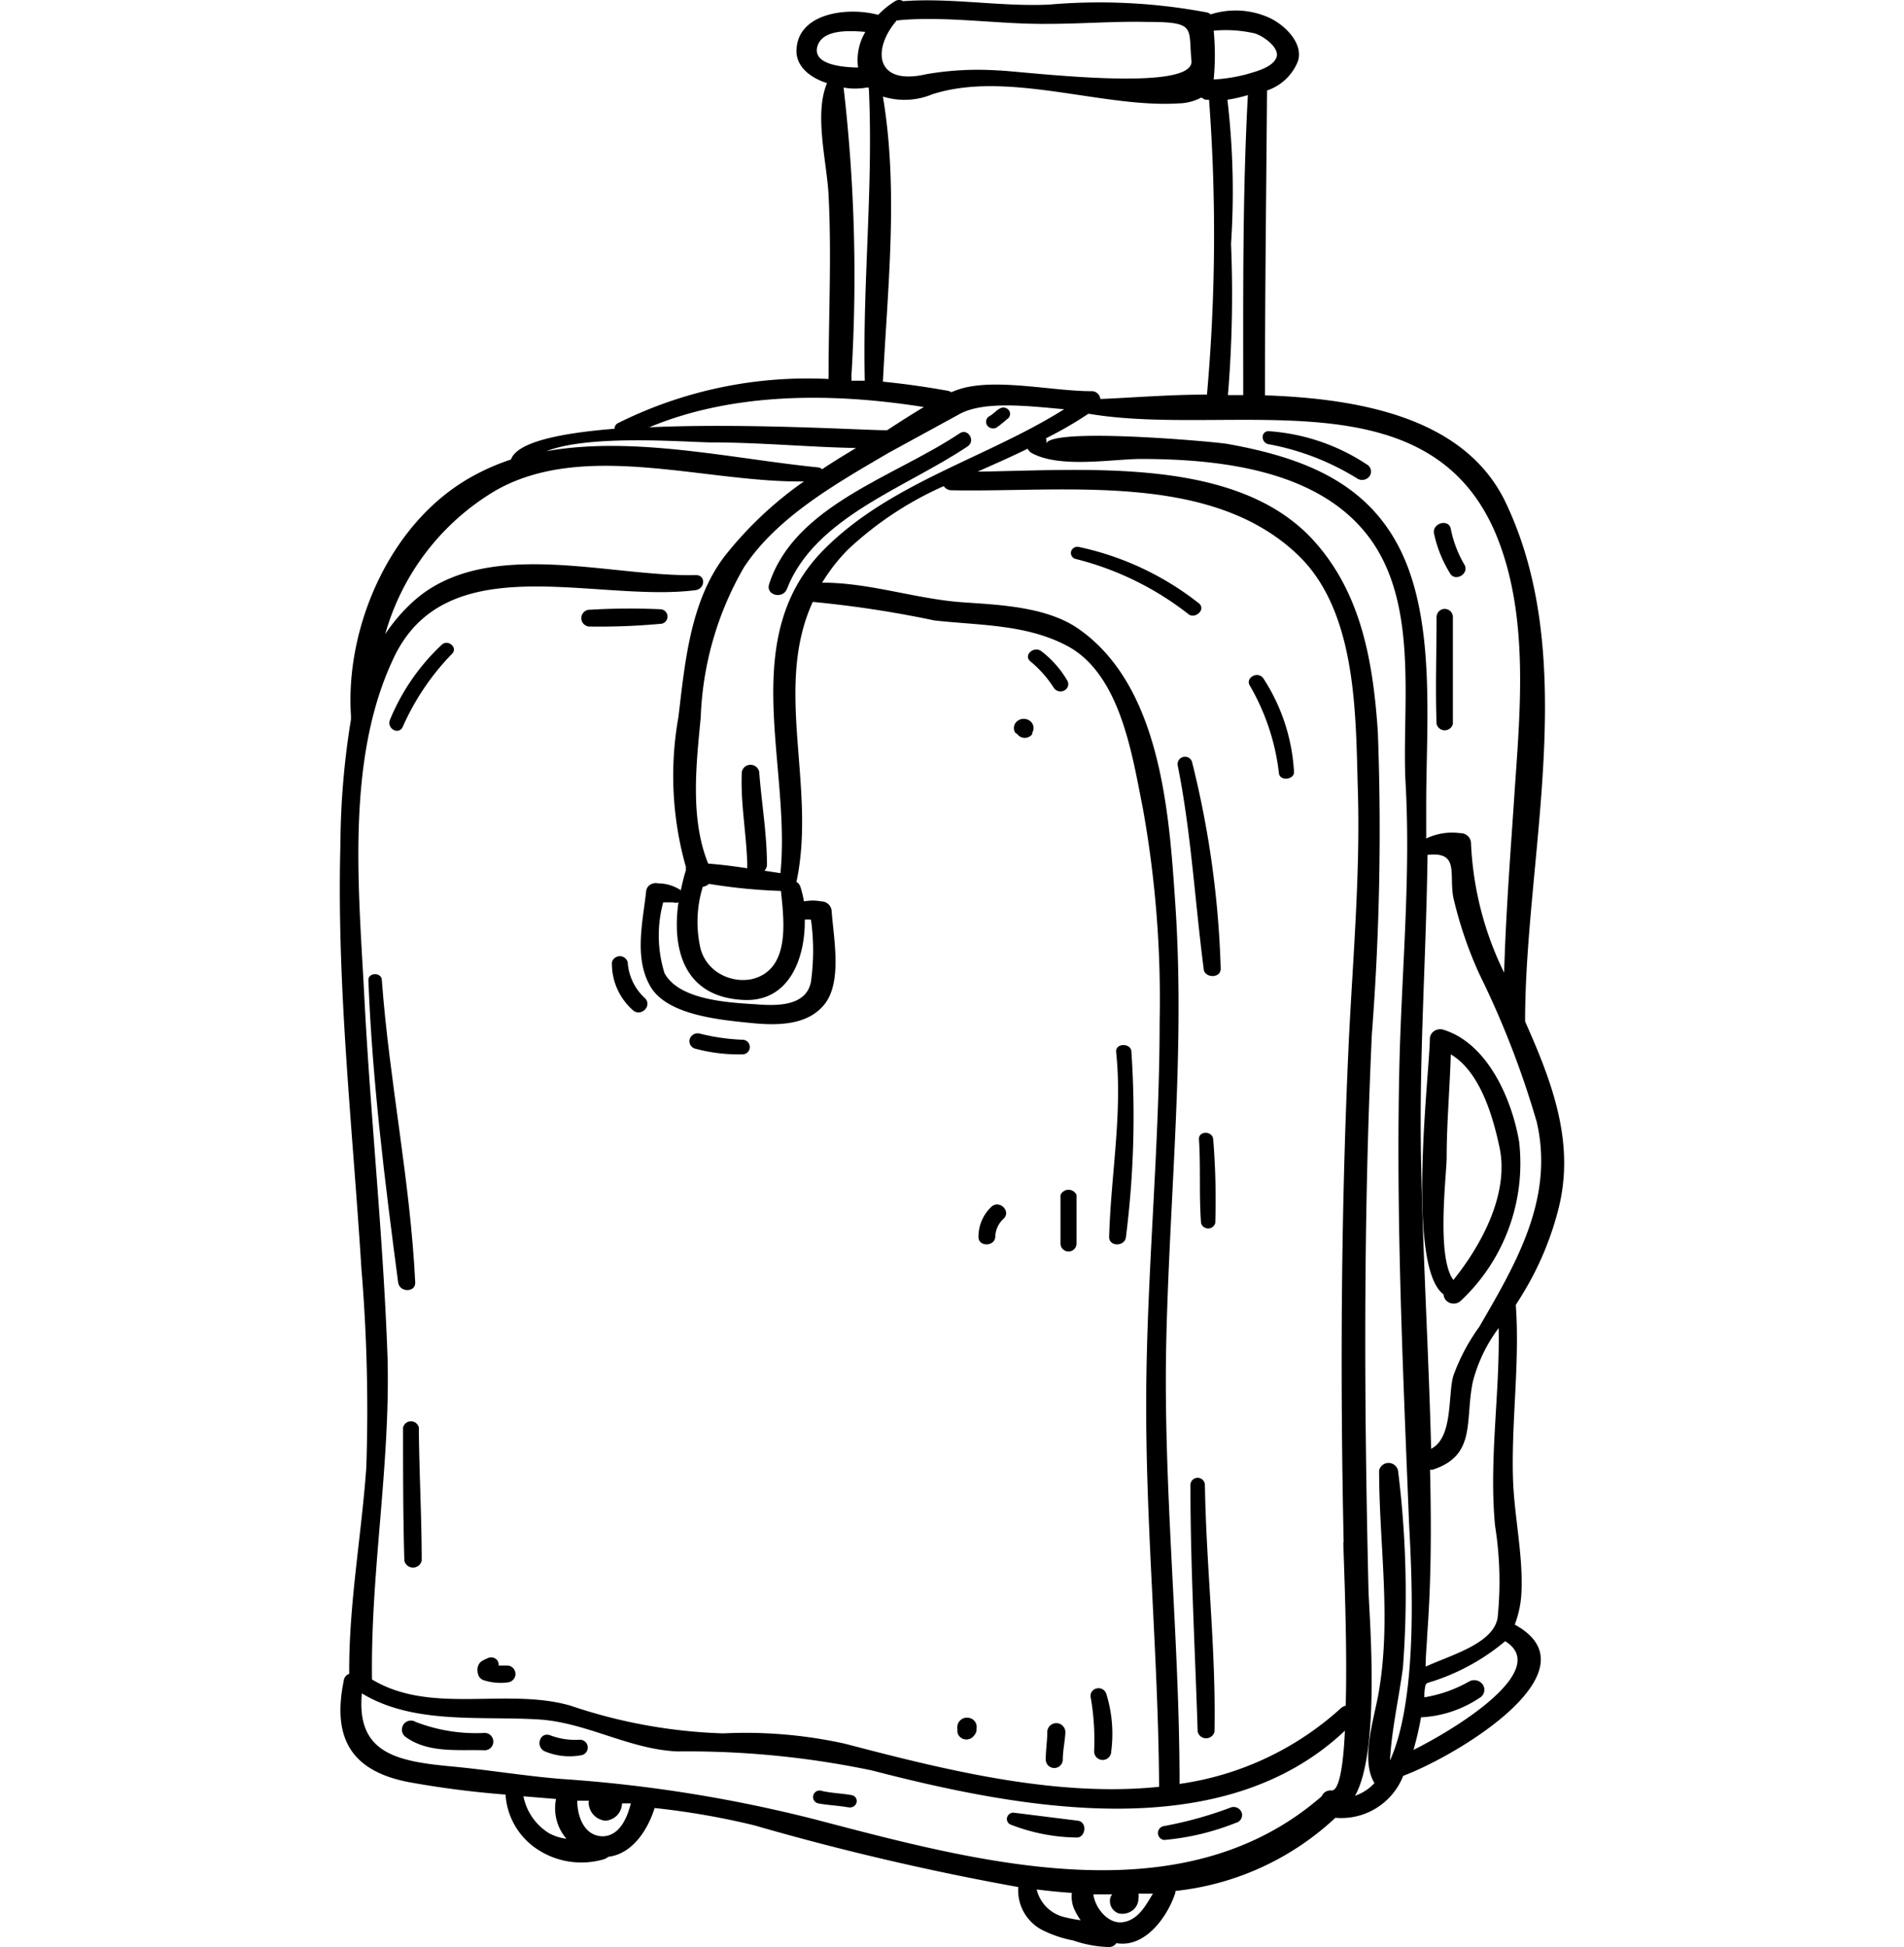 <svg xmlns="http://www.w3.org/2000/svg" xmlns:xlink="http://www.w3.org/1999/xlink" width="223" height="228" viewBox="0 0 223 228">
  <defs>
    <clipPath id="clip-path">
      <rect id="Rectangle_225" data-name="Rectangle 225" width="223" height="228" transform="translate(-7843 -8538)" fill="#000000" stroke="#707070" stroke-width="1"/>
    </clipPath>
  </defs>
  <g id="Mask_Group_40" data-name="Mask Group 40" transform="translate(7843 8538)" clip-path="url(#clip-path)">
    <g id="Layer_2" data-name="Layer 2" transform="translate(-7803.199 -8538)">
      <g id="Luggage" transform="translate(0 0)">
        <path id="Path_1050" data-name="Path 1050" d="M129.08,127.957a1.271,1.271,0,0,0-1.016.21,1.122,1.122,0,0,0-.469.875c0,3.627-2.85,26.7,1.607,29.932a1.12,1.12,0,0,0,.754,1.006,1.234,1.234,0,0,0,1.277-.264,22.067,22.067,0,0,0,6.821-18.593C137.265,136.354,134.446,129.528,129.08,127.957Zm1.273,29.332c-2-2.656-.818-12.138-.788-14.281,0-4.056.364-8.111.485-12.138,3.547,2.114,5,7.569,5.729,11C136.841,147.179,133.749,153.062,130.354,157.289Z" transform="translate(0.07 -7.404)" fill="#000000"/>
        <path id="Path_1051" data-name="Path 1051" d="M142.661,141.549c1.97-7.74-.758-14.852-3.911-21.935a.646.646,0,0,0,0-.228c.061-19.422,6.518-42.27-2.334-60.664-4.668-9.568-16.4-12.024-28.132-12.424,0-11.91.152-23.82.243-35.7h0a5.891,5.891,0,0,0,3.638-3.484c.606-2.114-1.607-4.227-3.426-5.055a9.608,9.608,0,0,0-6.821-.371.894.894,0,0,0-.424-.228A68.142,68.142,0,0,0,82.972.543C77.333.8,71.452-.285,65.9.143a.86.86,0,0,0-.94,0,9.685,9.685,0,0,0-1.97,1.6C59.478.8,53.9,1.485,53.445,5.484c-.3,2.142,1.425,3.57,3.547,4.256-1.546,3.656,0,9.311.182,13.138.364,7.083,0,14.109,0,21.164a1.13,1.13,0,0,0,0,.343,49.706,49.706,0,0,0-24.616,5.141.74.74,0,0,0-.455.685c-6.427.514-11.429,1.571-12.126,3.6a26.417,26.417,0,0,0-4.82,2.142C5.608,61.406.515,73.716,1.243,83.913a.808.808,0,0,0,0,.286A93.181,93.181,0,0,0,0,98.85c-.455,16.565,1.425,33.159,2.455,49.668a199.84,199.84,0,0,1,.576,23.334c-.576,8.083-2.061,16.051-2,24.163a.925.925,0,0,0-.637.771c-1.334,6.54.637,10.625,7.791,11.939q5.534.99,11.156,1.428a8.264,8.264,0,0,0,3.79,6.445,9.339,9.339,0,0,0,7.729,1.124,1.477,1.477,0,0,0,.515-.286c2.85-.343,4.638-3.2,5.426-5.712a89.588,89.588,0,0,1,11.671,2.028,308.6,308.6,0,0,0,30.921,7.226,5.229,5.229,0,0,0,3.031,5.141,13.831,13.831,0,0,0,3.4,1.114,14.027,14.027,0,0,0,4.153.771,1.08,1.08,0,0,0,.909-.457c3.426.6,6.063-3.227,6.912-5.941v-.171a32.45,32.45,0,0,0,18.735-8.568,7.781,7.781,0,0,0,7.942-4.912c6.4-2.4,22.888-12.338,13.066-17.708a12.2,12.2,0,0,0,.788-3.884c.182-4.4-.879-8.94-1-13.367-.182-6.769.818-13.424.333-20.193q.485-.743.909-1.457a36.085,36.085,0,0,0,4.093-9.8Zm-7.215-78.714c3.668,9.082,2.789,19.707,2.122,29.189-.485,7.34-1.061,14.595-1.273,21.878a38.106,38.106,0,0,1-3.88-15.166,1.139,1.139,0,0,0-.375-.838,1.285,1.285,0,0,0-.9-.333,7,7,0,0,0-3.971.628V94.052c0-8.94,1.091-20.621-2.728-29.018s-11.459-11.424-20.584-13.052c-1.758-.286-20.735-1.971-21.22,0a1.16,1.16,0,0,0,0-.657,44.366,44.366,0,0,0,4.941-2.856h.152C104.344,51.239,127.656,43.67,135.447,62.835ZM47.261,117.1c5.305.228,7.185-4.884,7.124-9.4a3.217,3.217,0,0,1,.728,0,26.439,26.439,0,0,1,0,7.255c-.546,2.856-3.88,2.856-6.366,2.656-3.365-.2-9.094-.514-10.792-3.656a14.807,14.807,0,0,1-.152-8.283h1.152a1.155,1.155,0,0,0,.637,0C38.833,110.988,40.106,116.786,47.261,117.1Zm-4.82-13.252a1.428,1.428,0,0,0,.728-.343,64.228,64.228,0,0,0,8.428.828c.333,3.427,1.182,9.254-3.456,10.339a5.375,5.375,0,0,1-3.957-.8,4.793,4.793,0,0,1-2.106-3.256A13.915,13.915,0,0,1,42.441,103.848Zm9.094-1.6-1.88-.286a.971.971,0,0,0,.3-.685c0-3.656-.637-7.283-.909-10.91a1.043,1.043,0,0,0-2.031,0c-.182,3.627.546,7.255.637,10.91a2.691,2.691,0,0,0,0,.4c-1.516-.228-3.031-.428-4.578-.543C40.925,95.851,41.683,89.453,42.2,84a37.728,37.728,0,0,1,5.063-17.565c3.88-5.912,10.883-9.854,16.976-13.424l8.155-4.456c2.85-1.657,8.215-1,12.368-.628-9.094,5.712-20.22,8.568-27.981,16.28C46.321,74.545,52.808,89.511,51.535,102.249Zm54.2-55.98h-1.789a142.853,142.853,0,0,0,.364-17.708,92.222,92.222,0,0,0-.424-16.88,16.129,16.129,0,0,0,2.395-.543C105.647,22.849,105.738,34.559,105.738,46.269Zm1.334-42.356c.97.257,3.031,1.714,2.546,2.856s-2.365,1.6-3.517,1.942a19.212,19.212,0,0,1-3.82.6,29.9,29.9,0,0,0,0-5.712,15,15,0,0,1,4.79.314Zm-5.79,7.769h.455a211.812,211.812,0,0,1-.243,34.53c-4.517,0-8.822.371-12.49.514a1.009,1.009,0,0,0-1.061-.914c-4.426,0-10.731-1.457-14.976-.371a10.245,10.245,0,0,0-1.394.486l-.333-.143c-2.516-.457-5.093-.828-7.7-1.085.546-11,1.849-22.42,0-33.388a8.459,8.459,0,0,0,5.76-.257C78.091,8.2,89.307,12.681,98.19,12.11a5.841,5.841,0,0,0,2.637-.685Zm-36.1-9.311a.417.417,0,0,0,.273,0c5.608-.514,11.823.514,17.522.428,3.85,0,7.639-.314,11.459-.228,5.881,0,4.85.657,5.244,4.541S79.364,8.283,77.03,8.254a35.521,35.521,0,0,0-8.367.428C62.57,10.111,62.267,5.712,65.177,2.371ZM61.9,10.254a.539.539,0,0,0,0,.314c.515,11.424-.758,22.649-.485,34.016H59.841a.889.889,0,0,0,0-.428,191.926,191.926,0,0,0-.909-33.9,7.618,7.618,0,0,0,2.7,0,1.93,1.93,0,0,0,.273,0ZM55.84,5.512c.515-2,3.4-1.971,5.639-1.771a6.439,6.439,0,0,0-.849,4.17C58.75,7.883,55.355,7.569,55.84,5.512ZM68.33,47.669c-1.485.885-3.031,1.885-4.3,2.713h-.243c-2.546,0-16.218-.857-27.617-.343C46.079,45.9,57.75,45.983,68.33,47.669ZM43.441,51.81c5.639,0,11.307.543,16.946.657-1.334.8-2.7,1.628-3.971,2.485a.939.939,0,0,0-.576-.228c-9.943-1-21.493-3.713-31.709-1.885,5.032-2,16.37-1.057,19.311-1.028ZM2.819,117.1C2.183,104.562.576,89.311,6.063,77.429c6.063-13.681,23.646-6.826,35.5-8.311,1.182-.143,1.273-1.828,0-1.771-9.943.228-24.252-4.456-32.77,2.856a20.3,20.3,0,0,0-3.547,4.056A28.518,28.518,0,0,1,18.189,57.436c10.4-5.912,24.585-.885,36.1-1.057a43.633,43.633,0,0,0-9.276,8.74c-4.062,5.312-4.668,12.567-5.426,18.85a39.09,39.09,0,0,0,.879,17.565,1.347,1.347,0,0,0,0,.371c-.243.743-.424,1.542-.606,2.371a.94.94,0,0,0-.333-.228,4.793,4.793,0,0,0-2.334-.6,1.176,1.176,0,0,0-.952.184,1.038,1.038,0,0,0-.442.816c-.394,3.57-1.425,7.769.515,11.082s7.973,3.884,11.671,4.256c3.031.314,6.791.371,8.791-2.285s.97-7.74.758-10.8a1.209,1.209,0,0,0-1.213-1.142,5.4,5.4,0,0,0-2.031,0,13.583,13.583,0,0,0-.424-1.742,1.07,1.07,0,0,0-.455-.543c2.365-11.139-2.728-22.677,1.91-32.788A127.016,127.016,0,0,1,69.573,72.66c5.426.6,10.944.428,15.794,3.113,6.063,3.456,7.4,12.852,8.609,18.85a126.234,126.234,0,0,1,1.97,25.048c0,13.766-1.334,27.533-1.546,41.328-.273,16.08,1.394,32.16,1.485,48.24-12.126,1.257-25.161-2-36.832-5.055a53.985,53.985,0,0,0-14.218-1.2,61.494,61.494,0,0,1-17.916-3.256C19.4,197.586,10.64,200.842,3.7,196.672c-.182-12.6,2.152-25.02,1.819-37.672C5.032,145,3.547,131.1,2.819,117.1Zm21.645,97.593a6.587,6.587,0,0,1-3.031-4.341l3.82.314a5.467,5.467,0,0,0,1.213,4.655,5.817,5.817,0,0,1-2-.628Zm6.305.343c-2.274,0-3.031-2.428-3.031-4.17H29.1a.971.971,0,0,0,0,.514,2.161,2.161,0,0,0,1.94,1.828,2.072,2.072,0,0,0,1.94-2.028h1.031C33.558,213.009,32.649,214.951,30.77,215.036Zm54.112,9.482a4.381,4.381,0,0,1-3.335-3.256c1.394.171,2.759.314,4.123.4a3.605,3.605,0,0,0,.364,2.085,6.926,6.926,0,0,0,.667,1.114,15.667,15.667,0,0,1-1.819-.343Zm7.154.486c-1.91.628-3.638-1.485-3.85-3.17H90.4a1.074,1.074,0,0,0-.273.743,1.514,1.514,0,0,0,1.031,1.485,1.967,1.967,0,0,0,1.626-.361,1.728,1.728,0,0,0,.678-1.438,1.051,1.051,0,0,0,0-.514h1.7c-.788,1.285-1.546,2.77-3.092,3.256Zm24.04-15.337a1.127,1.127,0,0,0-1.152.686c-16.4,14.281-40.2,7.711-59.3,2.713a164.917,164.917,0,0,0-29.678-4.741c-4.3-.343-8.518-1.057-12.793-1.457-6.4-.6-11.307-1.457-10.64-8.568,6.063,3.684,13.914,2.628,20.766,3.056,5.608.371,10.58,3.513,16.218,3.742a105.181,105.181,0,0,1,22.766,2.228c17.552,4.541,40.986,8.94,55.385-4.655-.182,4.113-.667,7.026-1.546,7Zm1.394-29.1c0,1.657.485,11.424.273,19.164a1.668,1.668,0,0,0-.546.286A35.426,35.426,0,0,1,98.281,208.9c0-17.451-1.97-34.844-1.546-52.267s2.213-33.988,1.031-51.01c-.7-10.339-1.667-25.191-11.247-31.931-3.759-2.656-9.307-2.856-13.793-3.17-5.366-.4-10.883-2.313-16.309-2.285a21.026,21.026,0,0,1,3.031-3.884,40.176,40.176,0,0,1,11.216-7.426,1.078,1.078,0,0,0,.94.486c13.278.257,30.315-2.2,40.531,7.569,7.033,6.712,6.76,19.022,7.033,27.7.273,9.511-.546,19.05-1.031,28.561-.94,19.736-1.061,39.557-.637,59.321Zm5.457,25.534h0c.212-3.627,1.031-7.2,1.516-10.8a115.565,115.565,0,0,0-.576-23.106,1.135,1.135,0,0,0-2.213,0c0,8.568,1.425,17.137,0,25.7-.455,3.027-2.274,8.083-.546,10.91a5.535,5.535,0,0,1-2.274,1.485c3.031-5.341,1.637-21.421,1.576-24.106-.515-21.706-.606-43.356.394-65.062a311.356,311.356,0,0,0,.7-35.444c-.546-7.94-1.849-16.08-7.457-22.306-8.943-9.939-26.465-8.311-39.409-8.14,1.97-.885,3.941-1.742,5.851-2.685a1.139,1.139,0,0,0,.485.514c3.274,1.771,9.094.743,12.672.685,9.549,0,21.038,1.342,26.889,9.254s3.759,19.821,4.214,28.618c.637,11.167-.485,22.363-.728,33.531-.394,17.565.424,35.244,1.122,52.781.182,4.227,1.364,20.221-2.183,28.161Zm2.759-1.2a38.7,38.7,0,0,0,.879-3.8,13.462,13.462,0,0,0,6.821-2.256,1.085,1.085,0,0,0,.44-1.528,1.229,1.229,0,0,0-1.622-.414,15.742,15.742,0,0,1-5.244,1.856,5.049,5.049,0,0,1,.152-1.514l.212-.171a25.253,25.253,0,0,0,9.094-4.884c5.244,3.227-5,9.854-10.7,12.71Zm1.91-32.788h.3c5.184-1.657,3.789-5.712,4.729-10.282a17.931,17.931,0,0,1,3.031-6.312c.152,7.712-1.152,15.394-.424,23.134a41.545,41.545,0,0,1,.3,10.8c-.515,3.027-5.426,4.341-8.428,5.712,0-1.4.152-2.685.182-3.713.485-6.512.485-12.91.333-19.336Zm5.79-16.737a23.111,23.111,0,0,0-3.031,5.712c-.667,2.2,0,7.255-2.607,8.568-.3-11.424-.97-22.649-1.182-33.9-.243-11.881.606-23.763.758-35.644h0c3.789-.428,2.486,2.256,3.031,5.027a47.28,47.28,0,0,0,3.031,8.911,106.056,106.056,0,0,1,6.73,17.337C142.176,140.321,137.75,147.861,133.385,155.372Z" transform="translate(0.07 -0.003)" fill="#000000"/>
        <path id="Path_1052" data-name="Path 1052" d="M86.367,226.242l-7.548-.943a.78.78,0,0,0-.735.548.724.724,0,0,0,.341.823,21.959,21.959,0,0,0,7.791,1.542C87.246,228.27,87.549,226.414,86.367,226.242Z" transform="translate(0.07 -13.037)" fill="#000000"/>
        <path id="Path_1053" data-name="Path 1053" d="M96.462,228.458a29.445,29.445,0,0,0,8.4-2,.942.942,0,0,0,.712-1.157,1.011,1.011,0,0,0-1.228-.671,45.439,45.439,0,0,1-7.882,2.2.821.821,0,0,0,0,1.628Z" transform="translate(0.07 -12.996)" fill="#000000"/>
        <path id="Path_1054" data-name="Path 1054" d="M16.916,215.3a19.639,19.639,0,0,1-8.094-1.285,1.06,1.06,0,0,0-1.122,1.8c2.607,1.856,6.063,1.428,9.094,1.514A1.017,1.017,0,1,0,16.916,215.3Z" transform="translate(0.07 -12.373)" fill="#000000"/>
        <path id="Path_1055" data-name="Path 1055" d="M28.011,216.2a8.257,8.257,0,0,1-3.426-.514c-1.273-.486-1.819,1.457-.546,1.914a7.433,7.433,0,0,0,4.244.4A.915.915,0,0,0,28.011,216.2Z" transform="translate(0.07 -12.476)" fill="#000000"/>
        <path id="Path_1056" data-name="Path 1056" d="M59.841,223.085c-1.122-.2-2.3-.229-3.456-.486a.761.761,0,1,0-.424,1.457c1,.2,2.334.257,3.486.457S60.842,223.257,59.841,223.085Z" transform="translate(0.07 -12.879)" fill="#000000"/>
        <path id="Path_1057" data-name="Path 1057" d="M98.068,95.093c1.576,7.883,2,15.794,3.031,23.734,0,1.171,2.061,1.257,2,0a112.741,112.741,0,0,0-3.365-24.191A.866.866,0,0,0,98.068,95.093Z" transform="translate(0.07 -5.443)" fill="#000000"/>
        <path id="Path_1058" data-name="Path 1058" d="M100.554,141.554c.212,3.256,0,6.512.243,9.8a.86.86,0,0,0,1.667,0,87.926,87.926,0,0,0-.243-9.8C102.131,140.555,100.494,140.555,100.554,141.554Z" transform="translate(0.07 -8.149)" fill="#000000"/>
        <path id="Path_1059" data-name="Path 1059" d="M99.554,184.538c0,9.625.546,19.25.849,28.875a1.013,1.013,0,0,0,1.97,0c.182-9.654-.97-19.25-1.122-28.875a.85.85,0,0,0-1.7,0Z" transform="translate(0.07 -10.633)" fill="#000000"/>
        <path id="Path_1060" data-name="Path 1060" d="M76.848,53a13.379,13.379,0,0,0,1.213-.971.718.718,0,0,0,.266-1,.815.815,0,0,0-1.054-.283c-.485.257-.788.657-1.243.914a.75.75,0,0,0-.3,1.057A.85.85,0,0,0,76.848,53Z" transform="translate(0.07 -2.933)" fill="#000000"/>
        <path id="Path_1061" data-name="Path 1061" d="M72.513,53.859c-7.579,5.084-19.341,8.4-22.312,17.679-.394,1.285,1.607,1.771,2.092.543,3.274-8.426,13.975-11.853,21.22-16.737C74.393,54.688,73.483,53.2,72.513,53.859Z" transform="translate(0.07 -3.109)" fill="#000000"/>
        <path id="Path_1062" data-name="Path 1062" d="M29.254,77.749a77.516,77.516,0,0,0,8.155-.314.858.858,0,1,0,0-1.714,77.726,77.726,0,0,0-8.155.057.987.987,0,1,0,0,1.971Z" transform="translate(0.07 -4.379)" fill="#000000"/>
        <path id="Path_1063" data-name="Path 1063" d="M7.276,89.792a29.133,29.133,0,0,1,5.76-8.568c.788-.714-.394-1.771-1.152-1.114A25.158,25.158,0,0,0,5.82,88.878C5.366,89.906,6.76,90.734,7.276,89.792Z" transform="translate(0.07 -4.626)" fill="#000000"/>
        <path id="Path_1064" data-name="Path 1064" d="M8.761,157.179c-.576-11.853-3.031-23.534-3.911-35.387,0-.943-1.607-.943-1.576,0,.455,11.824,1.94,23.677,3.486,35.387C6.912,158.379,8.822,158.379,8.761,157.179Z" transform="translate(0.07 -7.008)" fill="#000000"/>
        <path id="Path_1065" data-name="Path 1065" d="M7.336,177.388c0,5.2,0,10.4.152,15.594a1.043,1.043,0,0,0,2.031,0c0-5.2-.3-10.4-.333-15.594a.951.951,0,0,0-1.849,0Z" transform="translate(0.07 -10.223)" fill="#000000"/>
        <path id="Path_1066" data-name="Path 1066" d="M16.855,208.7a6.418,6.418,0,0,0,2.759.228.991.991,0,0,0,0-1.971H18.522a.81.81,0,0,0-.385-.817.925.925,0,0,0-.949-.011,3.082,3.082,0,0,0-.788.428,1.366,1.366,0,0,0-.3,1.314A1.02,1.02,0,0,0,16.855,208.7Z" transform="translate(0.07 -11.921)" fill="#000000"/>
        <path id="Path_1067" data-name="Path 1067" d="M31.8,119.578a7.242,7.242,0,0,0,2.425,5.569c.94.885,2.334-.457,1.455-1.371a6.214,6.214,0,0,1-2.031-4.2.951.951,0,0,0-1.849,0Z" transform="translate(0.07 -6.879)" fill="#000000"/>
        <path id="Path_1068" data-name="Path 1068" d="M41.592,130.243a19.563,19.563,0,0,0,5.457.657.858.858,0,1,0,0-1.714,23.935,23.935,0,0,1-4.941-.714.983.983,0,0,0-1.2.643.913.913,0,0,0,.682,1.128Z" transform="translate(0.07 -7.433)" fill="#000000"/>
        <path id="Path_1069" data-name="Path 1069" d="M128.383,76.581c0,4.2-.152,8.4,0,12.567a.982.982,0,0,0,1.91,0V76.581a.957.957,0,0,0-1.91,0Z" transform="translate(0.07 -4.381)" fill="#000000"/>
        <path id="Path_1070" data-name="Path 1070" d="M108.8,55.139a29.889,29.889,0,0,1,10.337,4.027,1.076,1.076,0,0,0,1.425-.343.949.949,0,0,0-.364-1.342A23.719,23.719,0,0,0,108.8,53.6C107.739,53.511,107.769,55.024,108.8,55.139Z" transform="translate(0.07 -3.103)" fill="#000000"/>
        <path id="Path_1071" data-name="Path 1071" d="M131.657,69.908a13.454,13.454,0,0,1-1.607-4.2c-.212-1.228-2.183-.714-1.97.514a14.608,14.608,0,0,0,1.849,4.627C130.505,71.965,132.233,70.993,131.657,69.908Z" transform="translate(0.07 -3.764)" fill="#000000"/>
        <path id="Path_1072" data-name="Path 1072" d="M100.554,74.592a34.177,34.177,0,0,0-14.036-6.6.774.774,0,0,0-.94.514.721.721,0,0,0,.546.885A35.381,35.381,0,0,1,99.281,75.82C100.039,76.506,101.433,75.335,100.554,74.592Z" transform="translate(0.07 -3.935)" fill="#000000"/>
        <path id="Path_1073" data-name="Path 1073" d="M106.526,85.168a26.4,26.4,0,0,1,3.4,10.282c.152.914,1.819.714,1.758-.228a22.329,22.329,0,0,0-3.577-10.91C107.466,83.368,105.92,84.225,106.526,85.168Z" transform="translate(0.07 -4.857)" fill="#000000"/>
        <path id="Path_1074" data-name="Path 1074" d="M88.277,217.236a1,1,0,0,0,2,0,15.808,15.808,0,0,0-.576-6.74.948.948,0,0,0-1.152-.628.883.883,0,0,0-.667,1.085,28.982,28.982,0,0,1,.394,6.283Z" transform="translate(0.07 -12.142)" fill="#000000"/>
        <path id="Path_1075" data-name="Path 1075" d="M82.79,215.174c0,1.085-.182,2.142-.182,3.256a1,1,0,0,0,2,0c0-1.114.273-2.171.3-3.256a1.063,1.063,0,0,0-2.122,0Z" transform="translate(0.07 -12.393)" fill="#000000"/>
        <path id="Path_1076" data-name="Path 1076" d="M73.271,216.049a1.113,1.113,0,0,0,.94-.457,1.162,1.162,0,0,0,.3-.714.377.377,0,0,1,0-.171,1.08,1.08,0,0,0-.97-1.2,1.122,1.122,0,0,0-1.273.914h0a1.535,1.535,0,0,0,0,.514.961.961,0,0,0,.244.761A1.086,1.086,0,0,0,73.271,216.049Z" transform="translate(0.07 -12.354)" fill="#000000"/>
        <path id="Path_1077" data-name="Path 1077" d="M92.005,152.348a112.444,112.444,0,0,0,.637-21.649c0-1.057-1.88-1.085-1.789,0,.758,7.226-.606,14.281-.819,21.649C90,153.547,91.914,153.519,92.005,152.348Z" transform="translate(0.07 -7.518)" fill="#000000"/>
        <path id="Path_1078" data-name="Path 1078" d="M84.336,148.5v5.712a.941.941,0,0,0,1.88,0c0-1.856,0-3.713,0-5.712a1.023,1.023,0,0,0-1.88,0Z" transform="translate(0.07 -8.558)" fill="#000000"/>
        <path id="Path_1079" data-name="Path 1079" d="M76.7,153.494a2.919,2.919,0,0,1,.97-2.114c.94-.914-.546-2.285-1.455-1.371a4.794,4.794,0,0,0-1.485,3.484C74.7,154.693,76.636,154.665,76.7,153.494Z" transform="translate(0.07 -8.664)" fill="#000000"/>
        <path id="Path_1080" data-name="Path 1080" d="M83.548,85.213a.941.941,0,0,0,1.243.314.831.831,0,0,0,.333-1.171,11.846,11.846,0,0,0-3.031-3.427c-.879-.657-2.152.486-1.273,1.2a13.209,13.209,0,0,1,2.728,3.085Z" transform="translate(0.07 -4.674)" fill="#000000"/>
        <path id="Path_1081" data-name="Path 1081" d="M79.273,91.137a1.1,1.1,0,0,0,1.758,0,.566.566,0,0,1,0-.171A1.043,1.043,0,0,0,80.77,89.6a1.207,1.207,0,0,0-1.478,0,1.043,1.043,0,0,0-.261,1.371Z" transform="translate(0.07 -5.172)" fill="#000000"/>
      </g>
    </g>
  </g>
</svg>

